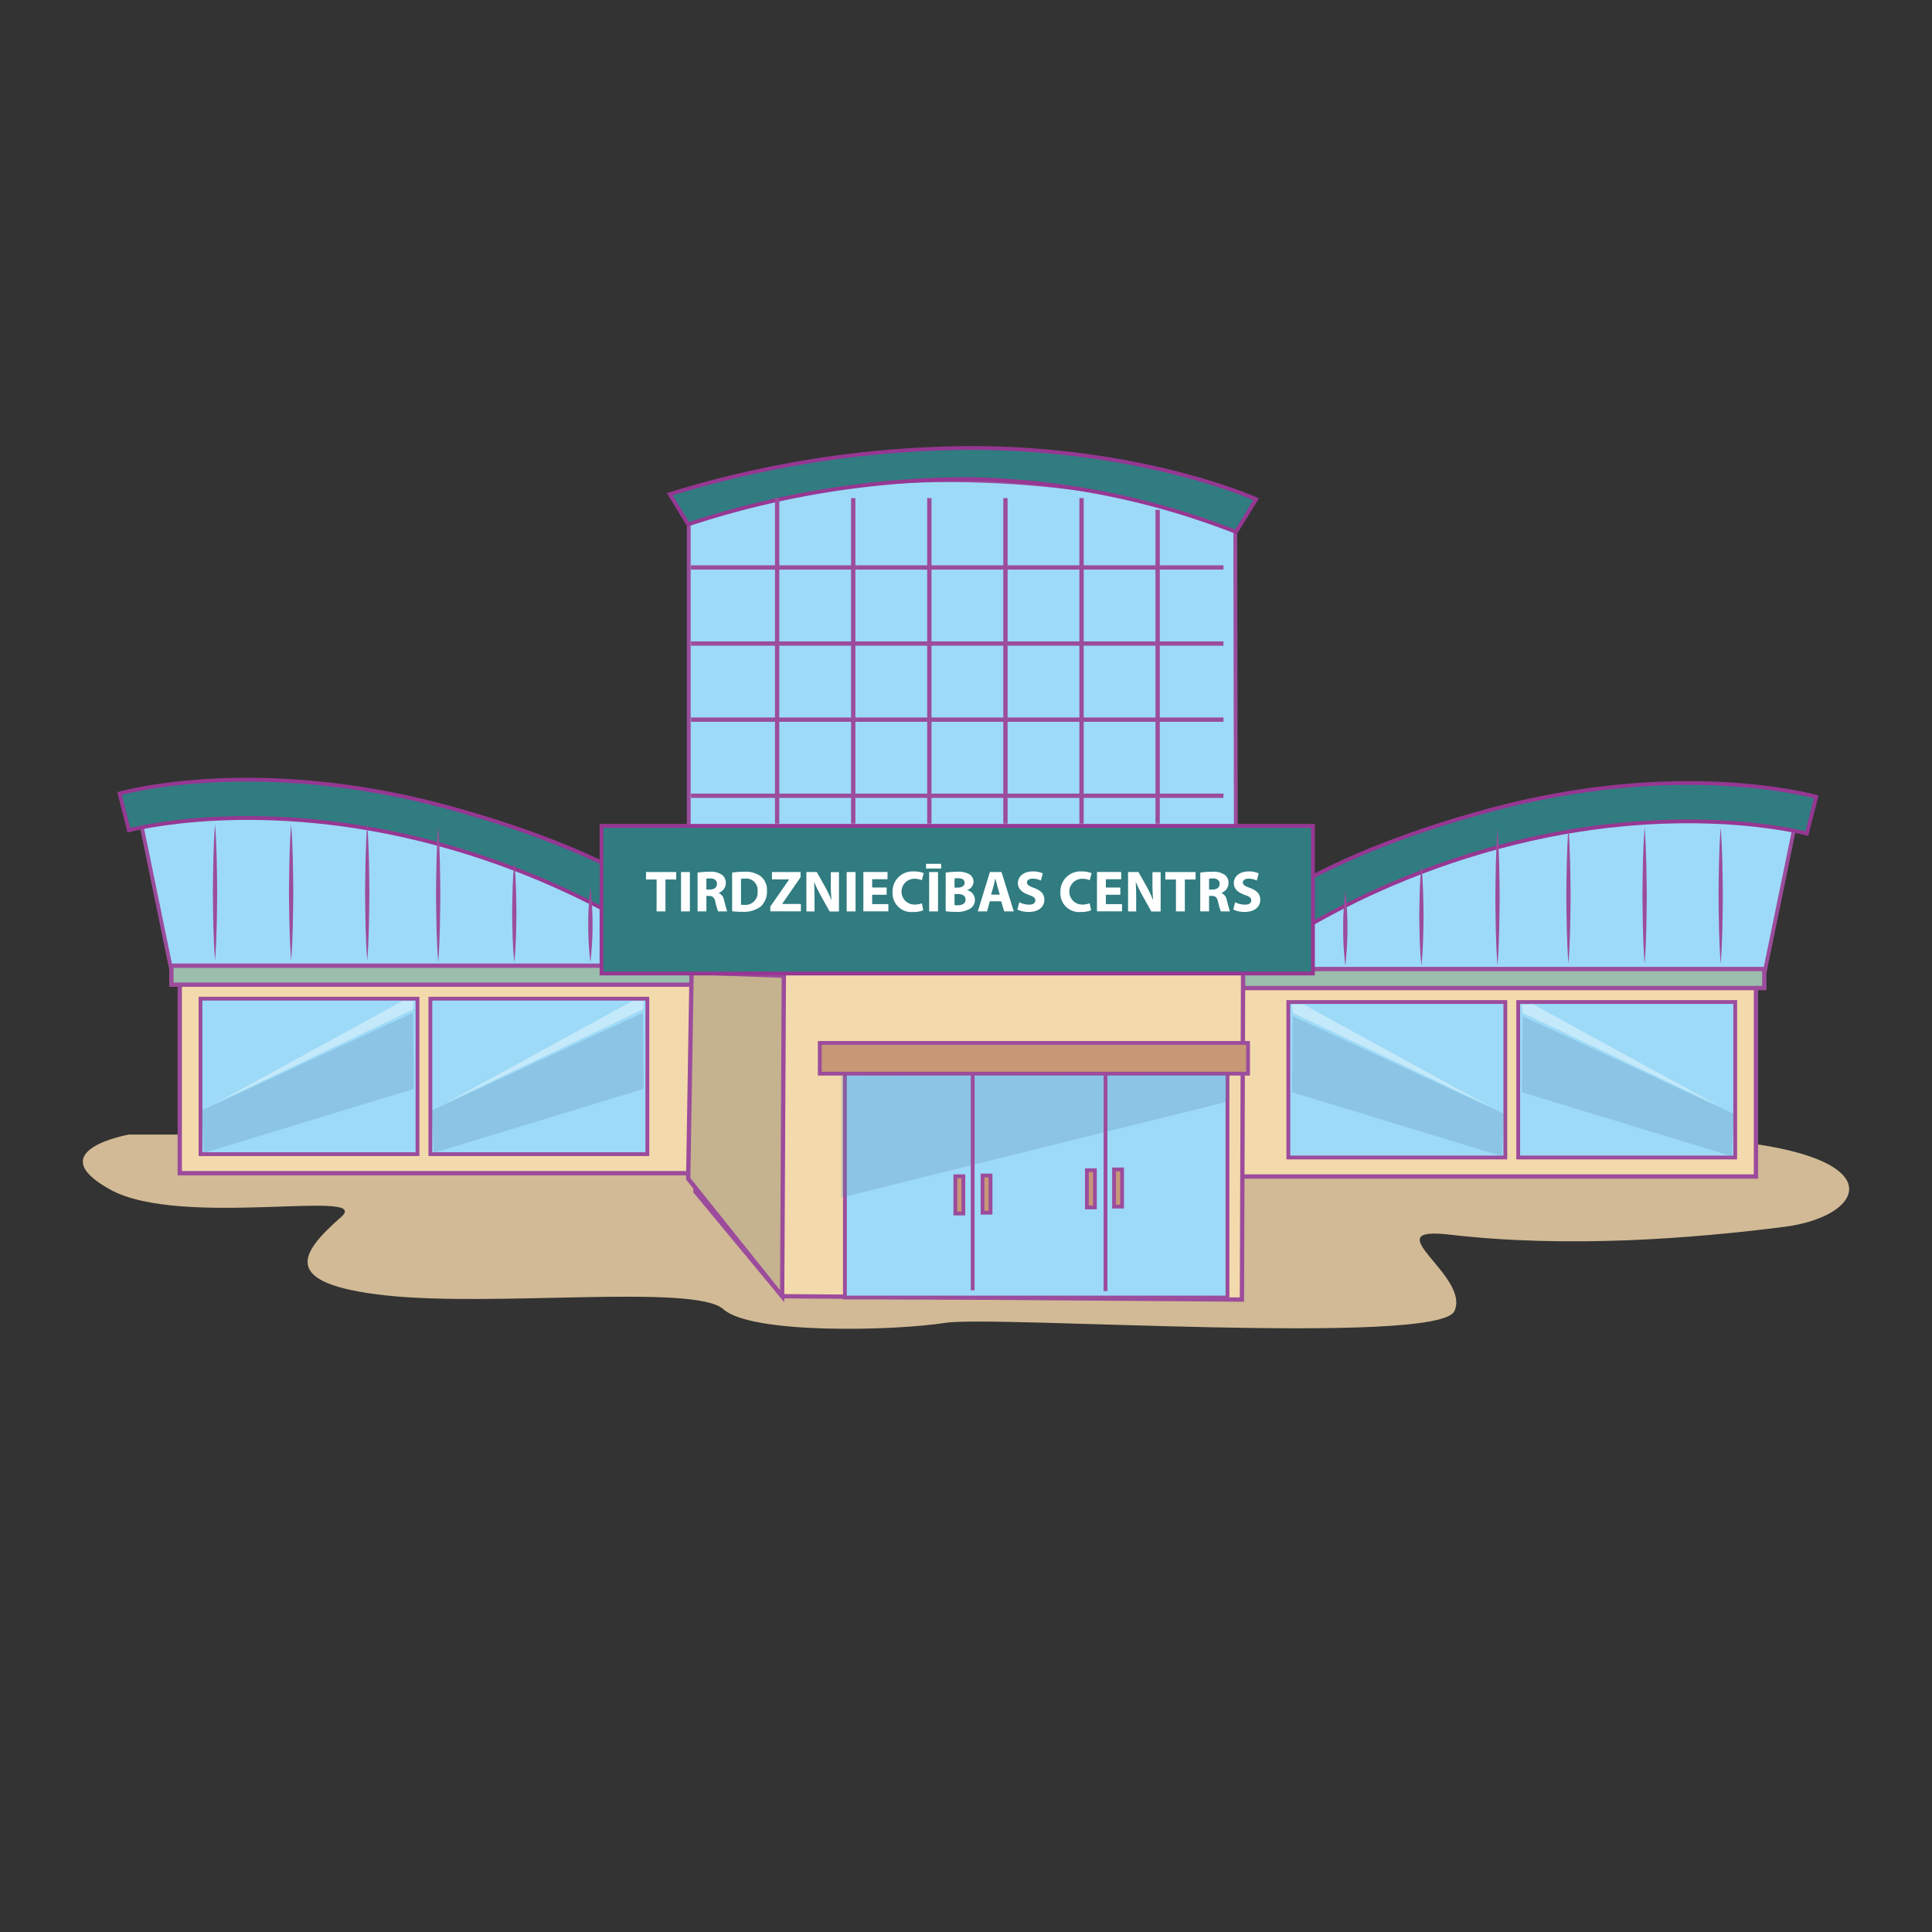 <svg id="word" xmlns="http://www.w3.org/2000/svg" viewBox="0 0 160 160"><rect x="0" y="0" width="160" height="160" fill="#333333" stroke="none"/><defs><style>.cls-1{fill:#d1ba95;}.cls-2{fill:#9ddaf7;}.cls-10,.cls-11,.cls-12,.cls-2,.cls-4,.cls-5{stroke:#9c4c9c;}.cls-10,.cls-11,.cls-2,.cls-3{stroke-width:0.315px;}.cls-3{fill:#307c80;stroke:#963793;}.cls-4,.cls-6{fill:#f3daac;}.cls-12,.cls-4,.cls-5{stroke-miterlimit:10;stroke-width:0.357px;}.cls-5{fill:#9bbdac;}.cls-7{fill:#9c4c9c;}.cls-13,.cls-8{fill:#fff;}.cls-8{opacity:0.4;}.cls-9{fill:#5684ac;opacity:0.25;}.cls-10{fill:#c89776;}.cls-11{fill:none;}.cls-12{fill:#c5b38f;}</style></defs><path class="cls-1" d="M10.677,93.961s-7.423,1.3-1.563,4.548,21.854-.114,19.142,2.273c-3.321,2.924-5.274,5.522,3.711,6.5s25.587-.974,27.931,1.137,14.258,1.787,18.36,1.137,40.822,1.949,42.189-.974-6.785-7.078-.39-6.334c9.766,1.137,20.118.325,27.736-.65s9.766-7.308-11.915-7.47S10.677,93.961,10.677,93.961Z"/><path class="cls-2" d="M148.855,67.328l-2.726,13.248-43-.278-.2-3.474s18.492-9.125,27.008-9.4S148.855,67.328,148.855,67.328Z"/><path class="cls-3" d="M102.6,80.39c-1.246,1.294,6.8-6.264,21.5-10.24,14.793-4,25.429-1.143,25.535-1.114l.779-3.045c-.461-.128-11.455-3.116-27.069,1.109s-20.926,9.632-21.144,9.86Z"/><rect class="cls-4" x="102.757" y="81.317" width="42.663" height="16.119" transform="translate(248.177 178.752) rotate(-180)"/><rect class="cls-5" x="102.826" y="80.251" width="43.286" height="1.575" transform="translate(248.937 162.077) rotate(-180)"/><line class="cls-6" x1="142.499" y1="68.532" x2="142.499" y2="79.834"/><path class="cls-7" d="M142.5,68.533c.147,1.883.157,3.767.178,5.651-.021,1.883-.03,3.767-.178,5.65-.149-1.883-.158-3.767-.179-5.65C142.341,72.3,142.351,70.416,142.5,68.533Z"/><line class="cls-6" x1="136.196" y1="68.532" x2="136.196" y2="79.834"/><path class="cls-7" d="M136.2,68.533c.148,1.883.158,3.767.179,5.651-.021,1.883-.03,3.767-.179,5.65-.149-1.883-.157-3.767-.178-5.65C136.039,72.3,136.049,70.416,136.2,68.533Z"/><line class="cls-6" x1="129.894" y1="68.532" x2="129.894" y2="79.834"/><path class="cls-7" d="M129.894,68.533c.148,1.883.157,3.767.179,5.651-.021,1.883-.03,3.767-.179,5.65-.149-1.883-.158-3.767-.179-5.65C129.737,72.3,129.746,70.416,129.894,68.533Z"/><line class="cls-6" x1="124.017" y1="68.671" x2="124.017" y2="79.973"/><path class="cls-7" d="M124.017,68.671c.148,1.884.158,3.768.179,5.651-.021,1.884-.03,3.768-.179,5.651-.149-1.883-.158-3.767-.178-5.651C123.86,72.439,123.87,70.555,124.017,68.671Z"/><line class="cls-6" x1="117.715" y1="71.682" x2="117.715" y2="79.973"/><path class="cls-7" d="M117.715,71.682c.148,1.382.157,2.764.178,4.146-.02,1.382-.029,2.763-.178,4.145-.149-1.382-.158-2.763-.179-4.145C117.558,74.446,117.567,73.064,117.715,71.682Z"/><line class="cls-6" x1="111.413" y1="73.767" x2="111.413" y2="79.973"/><path class="cls-7" d="M111.413,73.767a27.136,27.136,0,0,1,0,6.206,26.985,26.985,0,0,1,0-6.206Z"/><rect class="cls-2" x="125.731" y="82.984" width="17.972" height="12.877" transform="translate(269.434 178.844) rotate(-180)"/><polygon class="cls-8" points="126.102 83.881 142.421 91.639 126.968 83.174 126.032 83.198 126.102 83.881"/><polygon class="cls-9" points="143.597 92.244 126.102 84.159 126.032 90.451 143.422 95.755 143.597 92.244"/><rect class="cls-2" x="106.694" y="82.984" width="17.972" height="12.877" transform="translate(231.36 178.844) rotate(-180)"/><polygon class="cls-8" points="107.064 83.881 123.384 91.639 107.93 83.174 106.995 83.198 107.064 83.881"/><polygon class="cls-9" points="124.559 92.244 107.064 84.159 106.995 90.451 124.385 95.755 124.559 92.244"/><path class="cls-2" d="M11.452,67.05,14.177,80.3l43-.278.2-3.474s-18.492-9.125-27.008-9.4S11.452,67.05,11.452,67.05Z"/><path class="cls-3" d="M57.706,80.112c1.246,1.3-6.8-6.264-21.5-10.239-14.794-4-25.429-1.144-25.535-1.115L9.9,65.714c.46-.129,11.455-3.117,27.068,1.108s20.927,9.632,21.144,9.86Z"/><rect class="cls-4" x="14.887" y="81.039" width="42.663" height="16.119"/><rect class="cls-5" x="14.195" y="79.973" width="43.286" height="1.575"/><path class="cls-7" d="M17.808,68.255c.148,1.883.158,3.767.179,5.651-.021,1.883-.03,3.767-.179,5.651-.149-1.884-.158-3.768-.178-5.651C17.651,72.022,17.661,70.138,17.808,68.255Z"/><path class="cls-7" d="M24.111,68.255c.147,1.883.157,3.767.178,5.651-.021,1.883-.03,3.767-.178,5.651-.149-1.884-.158-3.768-.179-5.651C23.953,72.022,23.963,70.138,24.111,68.255Z"/><path class="cls-7" d="M30.413,68.255c.147,1.883.157,3.767.178,5.651-.02,1.883-.029,3.767-.178,5.651-.149-1.884-.158-3.768-.179-5.651C30.256,72.022,30.265,70.138,30.413,68.255Z"/><path class="cls-7" d="M36.29,68.394c.147,1.883.157,3.767.178,5.65-.021,1.884-.03,3.768-.178,5.651-.149-1.883-.158-3.767-.179-5.651C36.132,72.161,36.142,70.277,36.29,68.394Z"/><path class="cls-7" d="M42.592,71.4c.148,1.382.157,2.764.178,4.146-.02,1.382-.029,2.764-.178,4.145-.149-1.381-.158-2.763-.179-4.145C42.435,74.168,42.444,72.786,42.592,71.4Z"/><path class="cls-7" d="M48.894,73.489a26.985,26.985,0,0,1,0,6.206,25.222,25.222,0,0,1-.178-3.1A25.622,25.622,0,0,1,48.894,73.489Z"/><rect class="cls-2" x="16.604" y="82.706" width="17.972" height="12.877"/><polygon class="cls-8" points="34.205 83.603 17.886 91.361 33.339 82.896 34.275 82.92 34.205 83.603"/><polygon class="cls-9" points="16.71 91.966 34.205 83.881 34.275 90.173 16.885 95.478 16.71 91.966"/><rect class="cls-2" x="35.641" y="82.706" width="17.972" height="12.877"/><polygon class="cls-8" points="53.242 83.603 36.923 91.361 52.376 82.896 53.312 82.92 53.242 83.603"/><polygon class="cls-9" points="35.747 91.966 53.242 83.881 53.312 90.173 35.922 95.478 35.747 91.966"/><polygon class="cls-4" points="102.851 107.626 64.776 107.348 57.596 98.686 57.596 69.042 102.989 69.042 102.851 107.626"/><path class="cls-2" d="M57.041,68.486V42.918a75.211,75.211,0,0,1,21.29-3.15A84.05,84.05,0,0,1,102.3,43.219l.046,25.452Z"/><path class="cls-3" d="M55.466,40.926l1.528,2.5A74.307,74.307,0,0,1,80.2,39.675a63.437,63.437,0,0,1,22.164,4.377l1.668-2.709S94.86,37.174,80.687,37.1A85.774,85.774,0,0,0,55.466,40.926Z"/><line class="cls-4" x1="64.359" y1="41.25" x2="64.359" y2="68.208"/><line class="cls-4" x1="70.661" y1="41.25" x2="70.661" y2="68.208"/><line class="cls-4" x1="76.964" y1="41.25" x2="76.964" y2="68.208"/><line class="cls-4" x1="83.266" y1="41.25" x2="83.266" y2="68.208"/><line class="cls-4" x1="89.569" y1="41.25" x2="89.569" y2="68.208"/><line class="cls-4" x1="95.871" y1="42.223" x2="95.871" y2="68.208"/><line class="cls-4" x1="57.226" y1="46.994" x2="101.322" y2="46.994"/><line class="cls-4" x1="57.226" y1="53.296" x2="101.322" y2="53.296"/><line class="cls-4" x1="57.226" y1="59.598" x2="101.322" y2="59.598"/><line class="cls-4" x1="57.226" y1="65.901" x2="101.322" y2="65.901"/><rect class="cls-2" x="69.972" y="87.978" width="31.683" height="19.479"/><rect class="cls-10" x="67.889" y="86.37" width="35.469" height="2.545"/><polygon class="cls-9" points="69.669 99.175 101.609 91.245 101.598 88.999 69.669 89.099 69.669 99.175"/><line class="cls-11" x1="80.553" y1="88.981" x2="80.553" y2="106.856"/><rect class="cls-10" x="79.119" y="97.415" width="0.662" height="3.081"/><rect class="cls-10" x="81.37" y="97.349" width="0.662" height="3.08"/><rect class="cls-10" x="90.012" y="96.915" width="0.665" height="3.079"/><rect class="cls-10" x="92.262" y="96.846" width="0.664" height="3.08"/><line class="cls-11" x1="91.553" y1="88.915" x2="91.553" y2="106.92"/><polygon class="cls-12" points="56.994 97.621 64.776 107.348 64.915 80.807 57.272 80.529 56.994 97.621"/><rect class="cls-3" x="49.815" y="68.393" width="58.918" height="12.228"/><path class="cls-13" d="M54.379,72.838H53.5v-.619H56v.619h-.89v2.641h-.735Z"/><path class="cls-13" d="M57.132,72.219v3.26H56.4v-3.26Z"/><path class="cls-13" d="M57.769,72.267a5.834,5.834,0,0,1,.981-.072,1.631,1.631,0,0,1,1.055.261.818.818,0,0,1,.3.682.864.864,0,0,1-.575.8v.015a.81.81,0,0,1,.435.6c.1.373.2.8.261.924h-.754a4.409,4.409,0,0,1-.223-.759c-.091-.411-.232-.518-.537-.523H58.5v1.282h-.73Zm.73,1.4h.29c.368,0,.586-.184.586-.469s-.2-.45-.542-.45a1.5,1.5,0,0,0-.334.024Z"/><path class="cls-13" d="M60.633,72.267a5.987,5.987,0,0,1,.992-.072,2.122,2.122,0,0,1,1.339.348,1.434,1.434,0,0,1,.552,1.228,1.668,1.668,0,0,1-.537,1.321,2.359,2.359,0,0,1-1.509.421,6.153,6.153,0,0,1-.837-.049Zm.735,2.656a1.435,1.435,0,0,0,.257.014A1.015,1.015,0,0,0,62.737,73.8.942.942,0,0,0,61.7,72.761a1.537,1.537,0,0,0-.334.029Z"/><path class="cls-13" d="M63.791,75.083l1.553-2.24v-.015H63.931v-.609H66.3v.426l-1.518,2.2v.02h1.543v.609h-2.53Z"/><path class="cls-13" d="M66.781,75.479v-3.26h.861l.677,1.2a10.392,10.392,0,0,1,.532,1.117h.01a13.316,13.316,0,0,1-.058-1.364v-.948h.677v3.26h-.774l-.7-1.258a11.7,11.7,0,0,1-.566-1.151h-.019c.024.435.034.9.034,1.427v.982Z"/><path class="cls-13" d="M70.853,72.219v3.26h-.735v-3.26Z"/><path class="cls-13" d="M73.429,74.1h-1.2v.774H73.57v.6H71.5v-3.26H73.5v.6H72.229V73.5h1.2Z"/><path class="cls-13" d="M76.458,75.387a2.16,2.16,0,0,1-.832.14,1.553,1.553,0,0,1-1.707-1.634A1.657,1.657,0,0,1,75.7,72.17a2.023,2.023,0,0,1,.8.141l-.155.585a1.551,1.551,0,0,0-.619-.121,1.069,1.069,0,0,0,.005,2.138,1.754,1.754,0,0,0,.619-.106Z"/><path class="cls-13" d="M77.944,71.537v.392H76.691v-.392Zm-.261.682v3.26h-.735v-3.26Z"/><path class="cls-13" d="M78.319,72.267a5.833,5.833,0,0,1,.953-.072,1.806,1.806,0,0,1,.963.183.71.71,0,0,1,.387.644.741.741,0,0,1-.533.691v.01a.812.812,0,0,1,.649.8.854.854,0,0,1-.339.692,2.061,2.061,0,0,1-1.282.3,5.558,5.558,0,0,1-.8-.049Zm.731,1.243h.242c.391,0,.594-.159.594-.4s-.188-.378-.522-.378a1.333,1.333,0,0,0-.314.025Zm0,1.447a1.6,1.6,0,0,0,.285.014c.334,0,.629-.131.629-.474s-.3-.459-.663-.459H79.05Z"/><path class="cls-13" d="M81.971,74.642l-.227.837h-.765l1-3.26h.962l1.017,3.26h-.794l-.251-.837Zm.827-.551-.2-.692c-.053-.193-.111-.44-.159-.629h-.015c-.044.194-.1.44-.145.629l-.2.692Z"/><path class="cls-13" d="M84.409,74.72a1.877,1.877,0,0,0,.818.2c.338,0,.517-.14.517-.353s-.155-.32-.546-.455c-.542-.194-.9-.493-.9-.968,0-.556.469-.977,1.234-.977a1.9,1.9,0,0,1,.831.165l-.164.59a1.524,1.524,0,0,0-.677-.155c-.319,0-.474.15-.474.314,0,.208.179.3.6.46.576.213.842.513.842.973,0,.546-.416,1.01-1.311,1.01a2.124,2.124,0,0,1-.924-.2Z"/><path class="cls-13" d="M90.358,75.387a2.16,2.16,0,0,1-.832.14,1.553,1.553,0,0,1-1.707-1.634A1.657,1.657,0,0,1,89.6,72.17a2.023,2.023,0,0,1,.8.141l-.155.585a1.551,1.551,0,0,0-.619-.121,1.069,1.069,0,0,0,0,2.138,1.754,1.754,0,0,0,.619-.106Z"/><path class="cls-13" d="M92.782,74.1h-1.2v.774h1.339v.6H90.848v-3.26h2.007v.6H91.583V73.5h1.2Z"/><path class="cls-13" d="M93.421,75.479v-3.26h.861l.677,1.2a10.212,10.212,0,0,1,.533,1.117H95.5a13.607,13.607,0,0,1-.058-1.364v-.948h.678v3.26h-.775l-.7-1.258a11.7,11.7,0,0,1-.566-1.151h-.02c.025.435.035.9.035,1.427v.982Z"/><path class="cls-13" d="M97.388,72.838h-.881v-.619h2.506v.619h-.89v2.641h-.735Z"/><path class="cls-13" d="M99.4,72.267a5.847,5.847,0,0,1,.982-.072,1.629,1.629,0,0,1,1.054.261.819.819,0,0,1,.305.682.864.864,0,0,1-.575.8v.015a.81.81,0,0,1,.435.6c.1.373.2.8.261.924h-.755a4.443,4.443,0,0,1-.222-.759c-.092-.411-.232-.518-.537-.523h-.218v1.282H99.4Zm.73,1.4h.29c.368,0,.586-.184.586-.469s-.2-.45-.542-.45a1.51,1.51,0,0,0-.334.024Z"/><path class="cls-13" d="M102.289,74.72a1.869,1.869,0,0,0,.817.2c.339,0,.518-.14.518-.353s-.155-.32-.547-.455c-.541-.194-.9-.493-.9-.968,0-.556.469-.977,1.234-.977a1.908,1.908,0,0,1,.832.165l-.164.59a1.526,1.526,0,0,0-.678-.155c-.319,0-.474.15-.474.314,0,.208.179.3.6.46.575.213.842.513.842.973,0,.546-.416,1.01-1.312,1.01a2.119,2.119,0,0,1-.923-.2Z"/></svg>